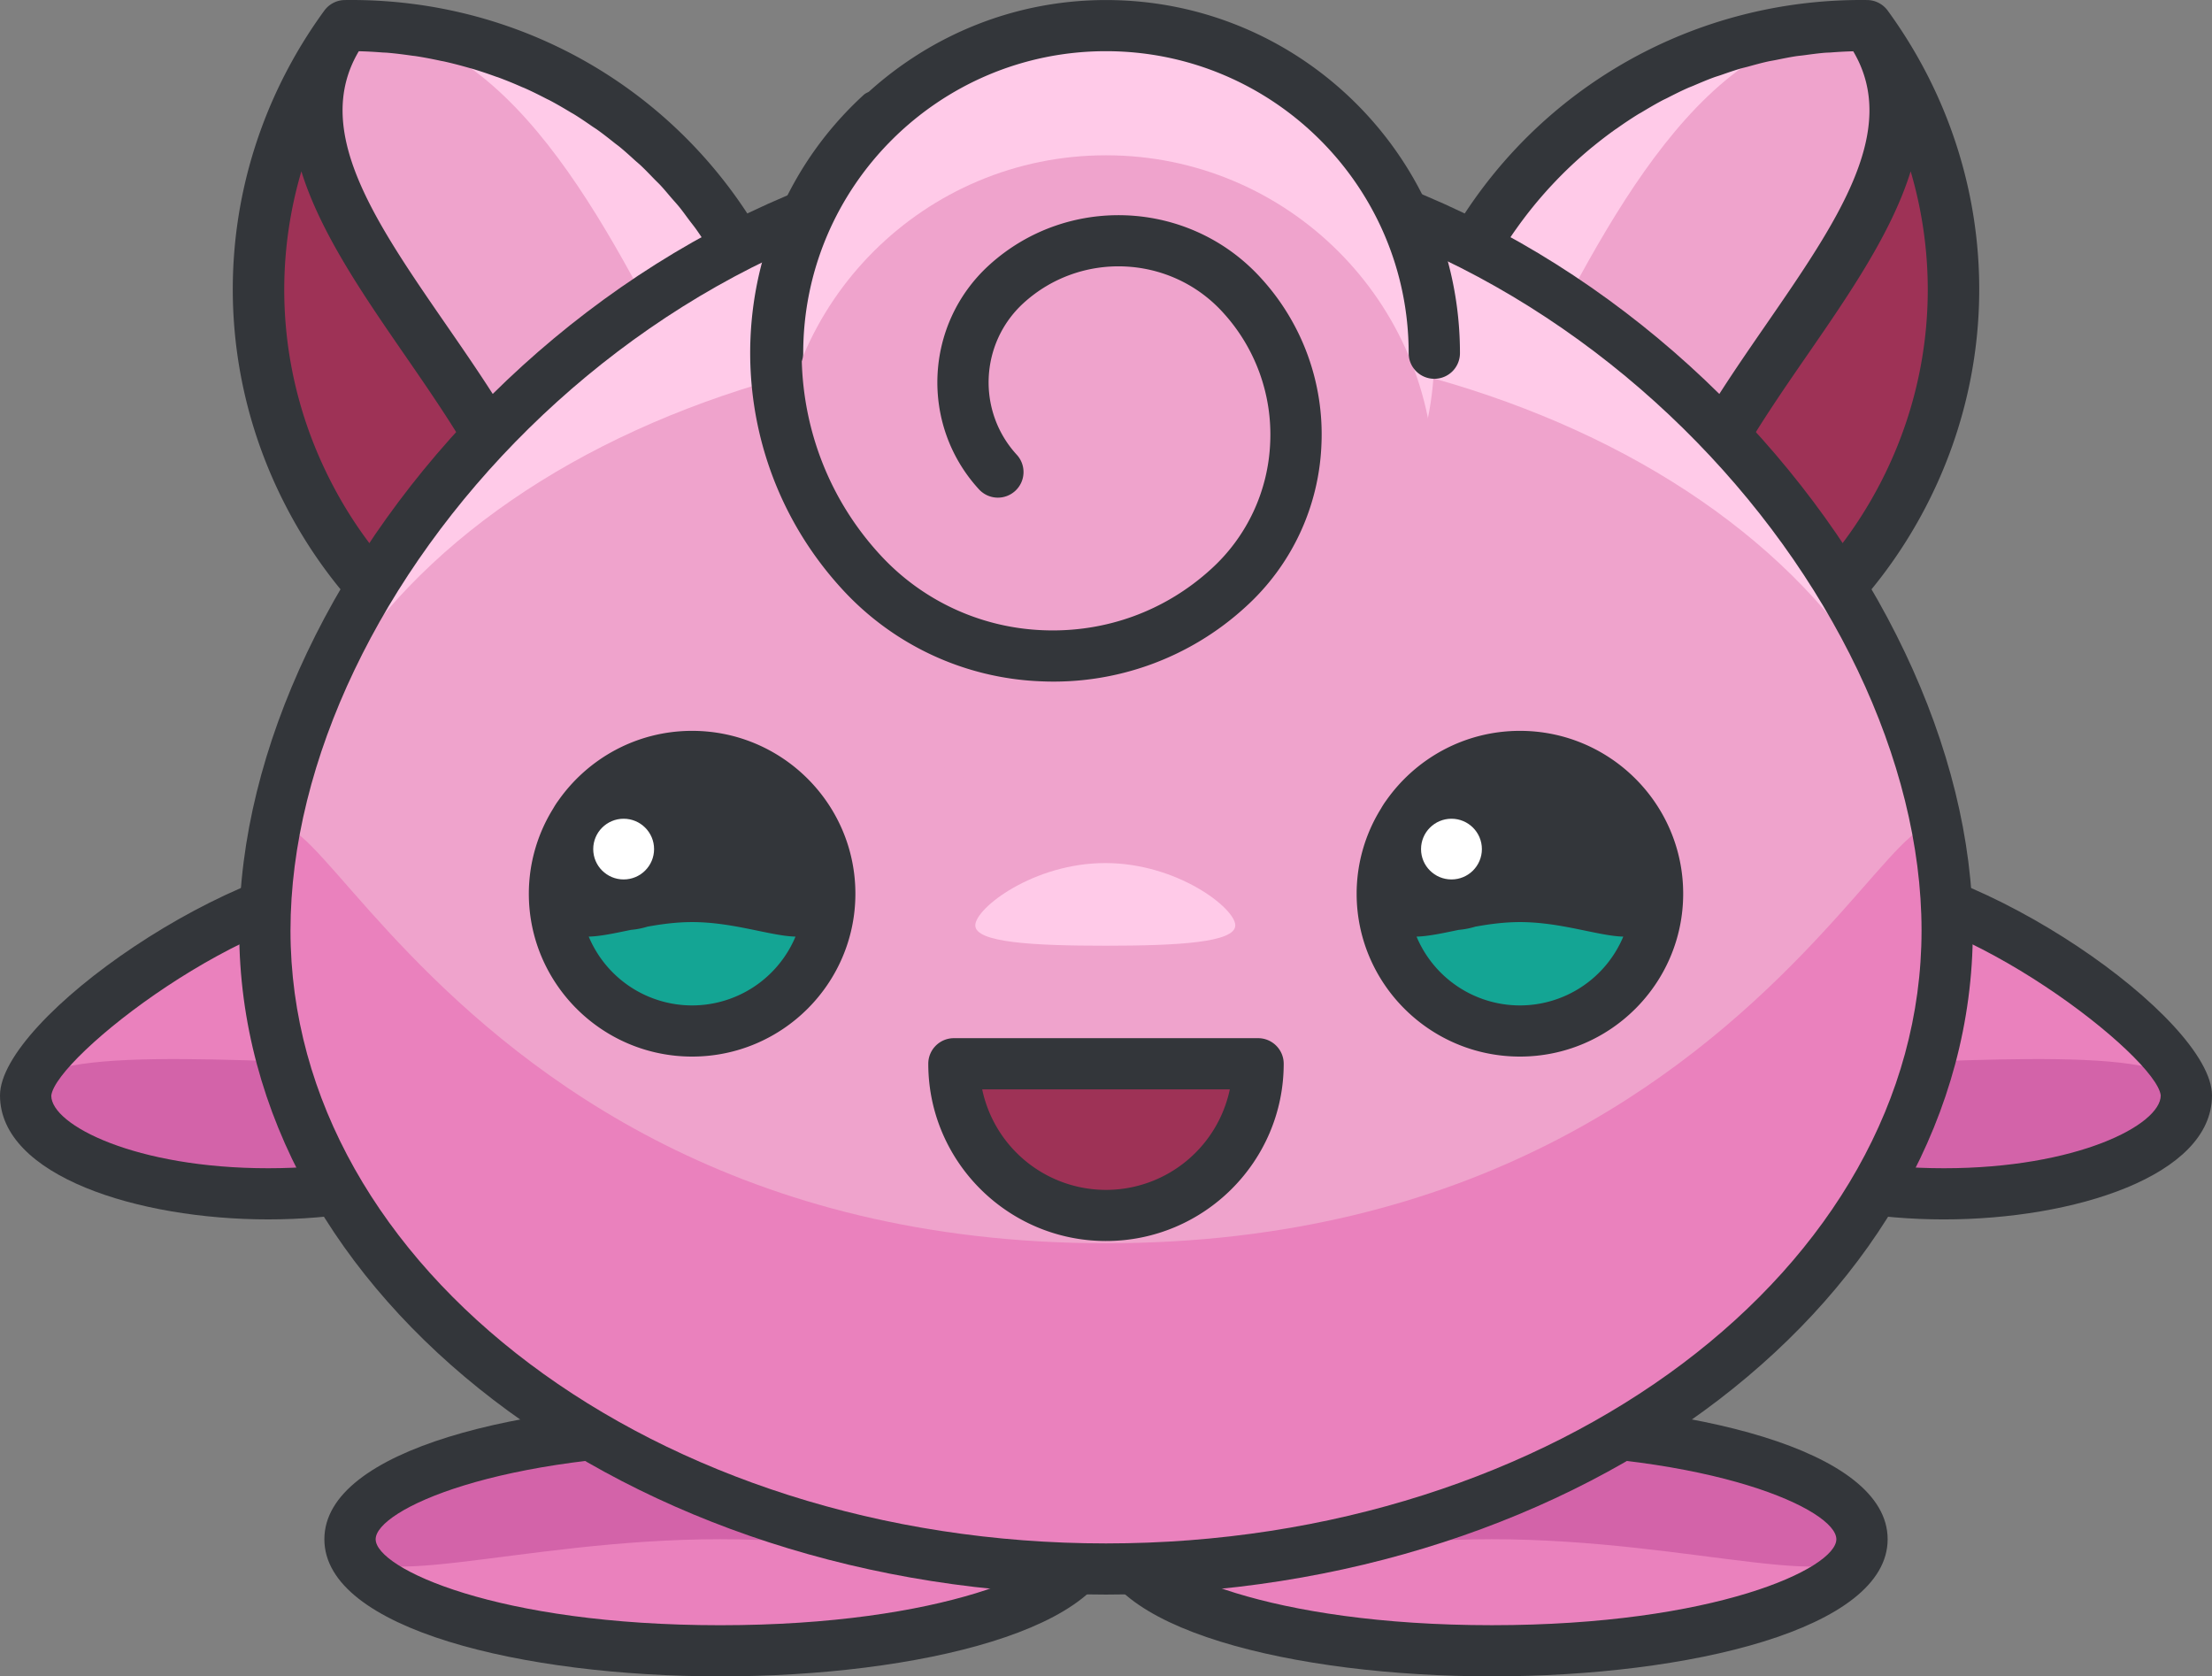 <svg width="161" height="122" xmlns="http://www.w3.org/2000/svg"><rect width="100%" height="100%" fill="#808080" stroke="none"/><g fill="none"><path d="M37.162 79.72c0 3.957-7.903 7.162-17.647 7.162-9.747 0-17.65-3.207-17.65-7.162s15.511-15.638 25.258-15.638c9.748.002 10.039 11.683 10.039 15.638z" fill="#EA81BD"/><path d="M37.162 79.72c0 3.957-7.903 7.162-17.647 7.162-9.747 0-17.65-3.207-17.65-7.162s16.335-2.302 26.081-2.302c9.748 0 9.216-1.653 9.216 2.302z" fill="#D363A9"/><path d="M19.516 88.744C10.056 88.744 0 85.581 0 79.72 0 74.15 17.029 62.22 27.124 62.22c4.445 0 11.904 2.274 11.904 17.5 0 5.86-10.053 9.024-19.512 9.024zm7.608-22.8c-9.081 0-23.085 10.99-23.392 13.796 0 2.141 6.15 5.281 15.784 5.281s15.781-3.14 15.781-5.3c-.001-9.142-2.75-13.776-8.173-13.776z" fill="#33363A"/><path d="M123.84 79.72c0 3.957 7.9 7.162 17.647 7.162 9.747 0 17.648-3.207 17.648-7.162s-15.511-15.638-25.258-15.638c-9.746.002-10.037 11.683-10.037 15.638z" fill="#EA81BD"/><path d="M123.84 79.72c0 3.957 7.9 7.162 17.647 7.162 9.747 0 17.648-3.207 17.648-7.162s-16.335-2.302-26.082-2.302-9.213-1.653-9.213 2.302z" fill="#D363A9"/><path d="M141.488 88.745c-9.46 0-19.514-3.164-19.514-9.024 0-15.226 7.458-17.5 11.902-17.5 10.095 0 27.124 11.929 27.124 17.5 0 5.86-10.053 9.024-19.513 9.024zm-7.611-22.8c-5.42 0-8.17 4.634-8.17 13.776 0 2.16 6.148 5.3 15.782 5.3 9.633 0 15.78-3.14 15.78-5.3-.308-2.786-14.31-13.776-23.392-13.776z" fill="#33363A"/><path d="M52.417 120.137c14.88 0 26.942-3.635 26.942-8.118 0-4.484-12.062-8.118-26.942-8.118s-26.943 3.634-26.943 8.118c0 4.483 12.063 8.118 26.943 8.118z" fill="#EA81BD"/><path d="M79.36 112.019c0 4.481-12.063 0-26.942 0-14.88 0-26.942 4.481-26.942 0 0-4.484 12.062-8.118 26.942-8.118 14.879 0 26.941 3.634 26.941 8.118z" fill="#D363A9"/><path d="M52.418 122c-14.317 0-28.809-3.427-28.809-9.979 0-6.551 14.492-9.979 28.809-9.979 14.315 0 28.807 3.428 28.807 9.98 0 6.551-14.492 9.979-28.807 9.979zm0-16.235c-16.225 0-25.076 4.133-25.076 6.256 0 2.124 8.85 6.257 25.076 6.257 16.225 0 25.075-4.133 25.075-6.257 0-2.123-8.851-6.256-25.075-6.256z" fill="#33363A"/><path d="M108.585 120.137c14.88 0 26.942-3.635 26.942-8.118 0-4.484-12.062-8.118-26.942-8.118s-26.943 3.634-26.943 8.118c0 4.483 12.063 8.118 26.943 8.118z" fill="#EA81BD"/><path d="M81.642 112.019c0 4.481 12.063 0 26.943 0 14.879 0 26.94 4.481 26.94 0 0-4.484-12.061-8.118-26.94-8.118-14.88 0-26.943 3.634-26.943 8.118z" fill="#D363A9"/><path d="M108.584 121.999c-14.316 0-28.808-3.428-28.808-9.98 0-6.551 14.492-9.979 28.808-9.979 14.316 0 28.808 3.428 28.808 9.98 0 6.551-14.491 9.979-28.808 9.979zm0-16.236c-16.225 0-25.076 4.133-25.076 6.256 0 2.124 8.851 6.257 25.076 6.257 16.226 0 25.075-4.133 25.075-6.257 0-2.123-8.85-6.256-25.075-6.256z" fill="#33363A"/><path d="M25.117 1.865c-7.037 9.645-8.512 22.795-2.651 34.117 5.859 11.328 17.457 17.744 29.417 17.609 7.037-9.645 8.512-22.793 2.651-34.117C48.674 8.149 37.08 1.733 25.117 1.865z" fill="#9E3256"/><path d="M25.117 1.865c-7.037 9.645 5.824 20.78 11.685 32.103 5.859 11.327 3.122 19.758 15.082 19.623 7.037-9.645 8.513-22.793 2.651-34.117C48.675 8.149 37.08 1.733 25.117 1.865z" fill="#FFCAE8"/><path d="M25.117 1.865c-7.037 9.645 5.824 20.78 11.685 32.103 5.859 11.327 3.122 19.758 15.082 19.622 7.037-9.644 3.983-14.536-1.879-25.86C44.145 16.401 37.08 1.731 25.117 1.864z" fill="#EFA3CC"/><path d="M56.193 18.618C50.175 6.989 38.272-.173 25.096.003a1.87 1.87 0 0 0-1.488.766c-7.747 10.618-8.82 24.438-2.8 36.067 5.954 11.512 17.686 18.618 30.69 18.618l.406-.002a1.87 1.87 0 0 0 1.488-.766c7.746-10.617 8.82-24.438 2.8-36.068zm-.165 11.577c.01.072.014.144.023.216.169 1.28.264 2.566.268 3.852.002.356-.02.712-.03 1.069-.01.32-.008.644-.03.964-.025.416-.076.829-.119 1.242-.027.26-.042.524-.075.783a30.517 30.517 0 0 1-.716 3.648c-.03.116-.051.236-.082.352a30.326 30.326 0 0 1-.584 1.9c-.006.02-.01.04-.018.06-.22.642-.464 1.277-.728 1.906l-.007.02a31.125 31.125 0 0 1-3.009 5.51c-6.028-.187-6.895-3-8.692-8.832-.885-2.878-1.89-6.141-3.77-9.775-1.66-3.21-3.85-6.38-5.966-9.446-5.237-7.585-9.79-14.18-6.378-19.935.577.011 1.15.047 1.722.09.122.008.245.008.366.02.597.05 1.188.127 1.776.211.102.015.206.021.306.038.603.093 1.197.21 1.788.337.085.019.172.03.256.049.629.14 1.248.304 1.863.481.046.014.092.022.138.036.596.176 1.183.375 1.764.585.063.022.127.04.188.062a30.38 30.38 0 0 1 1.693.69c.068.03.137.053.205.083.54.24 1.067.504 1.59.775.082.043.165.077.246.12.51.27 1.009.562 1.503.86.087.054.18.1.267.154.447.276.88.573 1.312.872.128.088.261.168.387.258.43.308.846.637 1.26.967.118.094.243.18.36.276.384.316.754.652 1.123.989.136.123.279.237.413.363.339.32.66.657.984.992.153.157.314.305.463.466.263.284.509.584.76.877.197.228.402.449.594.684.244.3.469.618.702.93.182.242.374.477.55.726.359.51.699 1.038 1.028 1.574.038.06.08.118.117.18a30.79 30.79 0 0 1 4.19 11.72zm-31.904 4.933c-3.701-7.15-4.38-15.224-2.188-22.657 1.375 4.433 4.448 8.91 7.483 13.308 2.05 2.972 4.172 6.044 5.725 9.042 1.726 3.338 2.679 6.432 3.52 9.162.654 2.125 1.285 4.143 2.21 5.885a30.55 30.55 0 0 1-16.75-14.74z" fill="#33363A"/><path d="M135.885 1.865c7.037 9.645 8.512 22.795 2.65 34.117-5.858 11.328-17.455 17.744-29.416 17.609-7.038-9.645-8.513-22.793-2.652-34.117 5.86-11.325 17.457-17.741 29.417-17.609z" fill="#9E3256"/><path d="M135.885 1.865c7.037 9.645-5.823 20.78-11.684 32.103-5.86 11.327-3.122 19.758-15.082 19.623-7.038-9.645-8.513-22.793-2.652-34.117 5.86-11.325 17.457-17.741 29.418-17.609z" fill="#FFCAE8"/><path d="M135.884 1.865c7.037 9.645-5.822 20.78-11.684 32.103-5.858 11.327-3.121 19.758-15.082 19.622-7.038-9.644-3.983-14.536 1.878-25.86 5.859-11.328 12.928-25.998 24.888-25.865z" fill="#EFA3CC"/><path d="M137.394.769a1.87 1.87 0 0 0-1.488-.766C122.79-.165 110.828 6.99 104.81 18.618c-6.02 11.631-4.947 25.452 2.8 36.068a1.87 1.87 0 0 0 1.489.765l.405.003c13.003 0 24.737-7.107 30.69-18.617 6.02-11.63 4.946-25.45-2.8-36.068zm-28.232 17.71c.002 0 .002 0 0 0 .365-.6.748-1.184 1.147-1.754.008-.01.017-.02.024-.031a30.621 30.621 0 0 1 2.584-3.188l.024-.024c.46-.494.934-.973 1.424-1.434l.02-.018a30.27 30.27 0 0 1 1.517-1.334l.04-.03c.514-.42 1.04-.825 1.579-1.211.057-.041.118-.077.176-.118a30.185 30.185 0 0 1 1.52-1.013c.093-.057.19-.105.282-.161.489-.295.982-.585 1.487-.853.117-.062.24-.114.358-.175.486-.25.975-.496 1.477-.72.149-.067.305-.121.454-.186.476-.203.953-.407 1.44-.587.177-.065.36-.116.538-.178.468-.163.936-.328 1.413-.468.183-.054.371-.093.555-.144.48-.132.958-.266 1.446-.374.19-.042.382-.07.571-.108.49-.1.977-.2 1.473-.278.187-.028.377-.042.565-.068.505-.068 1.01-.138 1.52-.182.158-.014.319-.014.478-.025a31.503 31.503 0 0 1 1.613-.085c3.411 5.755-1.141 12.35-6.377 19.937-2.116 3.066-4.305 6.236-5.966 9.446-1.878 3.632-2.883 6.895-3.77 9.773-1.796 5.833-2.662 8.647-8.691 8.831a31.067 31.067 0 0 1-3.008-5.507c-.02-.049-.036-.098-.056-.147-3.416-8.23-3.108-17.587 1.11-25.738.324-.63.67-1.248 1.033-1.847zm27.715 16.65c-3.615 6.99-9.622 12.153-16.747 14.739.925-1.741 1.556-3.76 2.21-5.885.84-2.73 1.793-5.823 3.52-9.16 1.553-3 3.673-6.073 5.723-9.043 3.036-4.398 6.11-8.875 7.484-13.31 2.19 7.433 1.51 15.51-2.19 22.659z" fill="#33363A"/><path d="M141.725 67.72c0 25.66-27.412 46.467-61.224 46.467-33.814 0-61.224-20.808-61.224-46.467 0-25.665 27.41-56.418 61.224-56.418 33.812 0 61.224 30.753 61.224 56.418z" fill="#FFCAE8"/><path d="M141.725 67.72c0 25.66-27.412 46.466-61.224 46.466-33.814 0-61.224-20.808-61.224-46.467 0-25.665 27.41-43.348 61.224-43.348 33.812 0 61.224 17.683 61.224 43.348z" fill="#EFA3CC"/><path d="M141.725 67.719c0 25.66-27.412 46.467-61.224 46.467-33.814 0-61.224-20.808-61.224-46.467 0-25.668 7.79 22.761 61.224 22.761 53.433-.001 61.224-48.429 61.224-22.761z" fill="#EA81BD"/><path d="M80.501 116.048c-34.788 0-63.09-21.68-63.09-48.328 0-26.398 28.143-58.28 63.09-58.28s63.09 31.882 63.09 58.28c0 26.648-28.302 48.328-63.09 48.328zm0-102.884c-32.88 0-59.358 29.845-59.358 54.556 0 24.595 26.628 44.605 59.358 44.605s59.358-20.01 59.358-44.605c0-24.712-26.477-54.556-59.358-54.556z" fill="#33363A"/><path d="M60.393 65.04c0 5.522-4.485 9.992-10.02 9.992-5.53 0-10.016-4.47-10.016-9.991 0-5.52 4.484-9.992 10.017-9.992 5.534.001 10.02 4.473 10.02 9.992z" fill="#14A594"/><g><path d="M45.394 65.865a4.077 4.077 0 0 0 4.082-4.072 4.077 4.077 0 0 0-4.082-4.072 4.077 4.077 0 0 0-4.082 4.072 4.077 4.077 0 0 0 4.082 4.072z" fill="#fff"/></g><path d="M50.374 53.189c-4.03 0-7.592 2.015-9.742 5.084-.138.186-.26.381-.376.583a11.74 11.74 0 0 0-1.765 6.185c0 6.536 5.331 11.853 11.883 11.853 6.554 0 11.885-5.317 11.885-11.853 0-6.537-5.331-11.852-11.885-11.852zm0 19.982a8.16 8.16 0 0 1-7.523-5.007c.856-.022 1.898-.248 3.071-.491a5.835 5.835 0 0 0 1.21-.236c1.018-.183 2.106-.331 3.243-.331 3.002 0 5.688 1.009 7.525 1.058a8.165 8.165 0 0 1-7.526 5.007z" fill="#33363A"/><path d="M45.392 64.003c1.223 0 2.215-.989 2.215-2.209 0-1.22-.992-2.209-2.215-2.209-1.223 0-2.214.99-2.214 2.21s.991 2.208 2.214 2.208z" fill="#fff"/><g><path d="M120.644 65.04c0 5.522-4.484 9.992-10.017 9.992-5.533 0-10.018-4.47-10.018-9.991 0-5.52 4.484-9.992 10.018-9.992 5.532.001 10.017 4.473 10.017 9.992z" fill="#14A594"/></g><g><path d="M105.645 65.863a4.076 4.076 0 0 0 4.08-4.07 4.076 4.076 0 0 0-4.08-4.071 4.076 4.076 0 0 0-4.081 4.07 4.076 4.076 0 0 0 4.08 4.071z" fill="#fff"/></g><path d="M110.627 53.189c-4.03 0-7.593 2.015-9.743 5.084-.138.186-.26.381-.375.583a11.74 11.74 0 0 0-1.766 6.185c0 6.536 5.331 11.853 11.885 11.853 6.551 0 11.882-5.317 11.882-11.853 0-6.537-5.33-11.852-11.883-11.852zm0 19.982a8.162 8.162 0 0 1-7.523-5.007c.856-.022 1.897-.248 3.07-.491a5.88 5.88 0 0 0 1.209-.235c1.019-.183 2.107-.332 3.244-.332 3.001 0 5.688 1.009 7.523 1.058a8.16 8.16 0 0 1-7.523 5.007z" fill="#33363A"/><path d="M105.645 64.003c1.223 0 2.214-.989 2.214-2.209 0-1.22-.991-2.209-2.214-2.209-1.223 0-2.215.99-2.215 2.21s.992 2.208 2.215 2.208z" fill="#fff"/><g><path d="M89.91 67.346c0 1.256-4.234 1.48-9.462 1.48-5.226 0-9.462-.225-9.462-1.48 0-1.254 4.236-4.535 9.462-4.535 5.226-.001 9.463 3.281 9.463 4.535z" fill="#FFCAE8"/></g><g><path d="M69.433 77.417c0 6.096 4.954 11.04 11.067 11.04 6.114 0 11.07-4.943 11.07-11.04H69.432z" fill="#9E3256"/></g><g><path d="M80.5 90.317c-7.132 0-12.935-5.787-12.935-12.9 0-1.028.835-1.862 1.867-1.862h22.136c1.031 0 1.866.834 1.866 1.861.001 7.114-5.802 12.901-12.934 12.901zM71.488 79.28a9.213 9.213 0 0 0 9.012 7.316 9.214 9.214 0 0 0 9.012-7.316H71.488z" fill="#33363A"/></g><g><path d="M80.5 49.548c13.2 0 23.9-10.674 23.9-23.84 0-13.168-10.7-23.842-23.9-23.842S56.6 12.54 56.6 25.707c0 13.167 10.7 23.841 23.9 23.841z" fill="#FFCAE8"/></g><g><path d="M80.5 58.984c13.2 0 23.9-10.674 23.9-23.84 0-13.168-10.7-23.842-23.9-23.842S56.6 21.976 56.6 35.143c0 13.167 10.7 23.841 23.9 23.841z" fill="#EFA3CC"/></g><path d="M80.501.003c-6.642 0-12.686 2.542-17.261 6.674-.126.07-.258.12-.368.221-10.376 9.483-11.084 25.62-1.58 35.974a20.696 20.696 0 0 0 14.427 6.71 20.67 20.67 0 0 0 14.959-5.43 16.83 16.83 0 0 0 5.501-11.766 16.834 16.834 0 0 0-4.454-12.207c-5.208-5.67-14.07-6.056-19.755-.863-4.698 4.302-5.019 11.61-.715 16.297a1.867 1.867 0 0 0 2.636.114c.76-.695.811-1.871.116-2.63-2.914-3.172-2.696-8.122.485-11.035 4.168-3.807 10.665-3.521 14.48.634a13.144 13.144 0 0 1 3.478 9.529 13.129 13.129 0 0 1-4.295 9.184c-3.359 3.071-7.716 4.649-12.273 4.455a16.978 16.978 0 0 1-11.839-5.506c-3.675-4.004-5.544-9.02-5.685-14.062.063-.186.104-.383.104-.59 0-12.12 9.885-21.981 22.036-21.981 12.149 0 22.032 9.86 22.032 21.98 0 1.028.835 1.862 1.867 1.862a1.864 1.864 0 0 0 1.866-1.861C106.267 11.534 94.708.003 80.501.003z" fill="#33363A"/></g></svg>